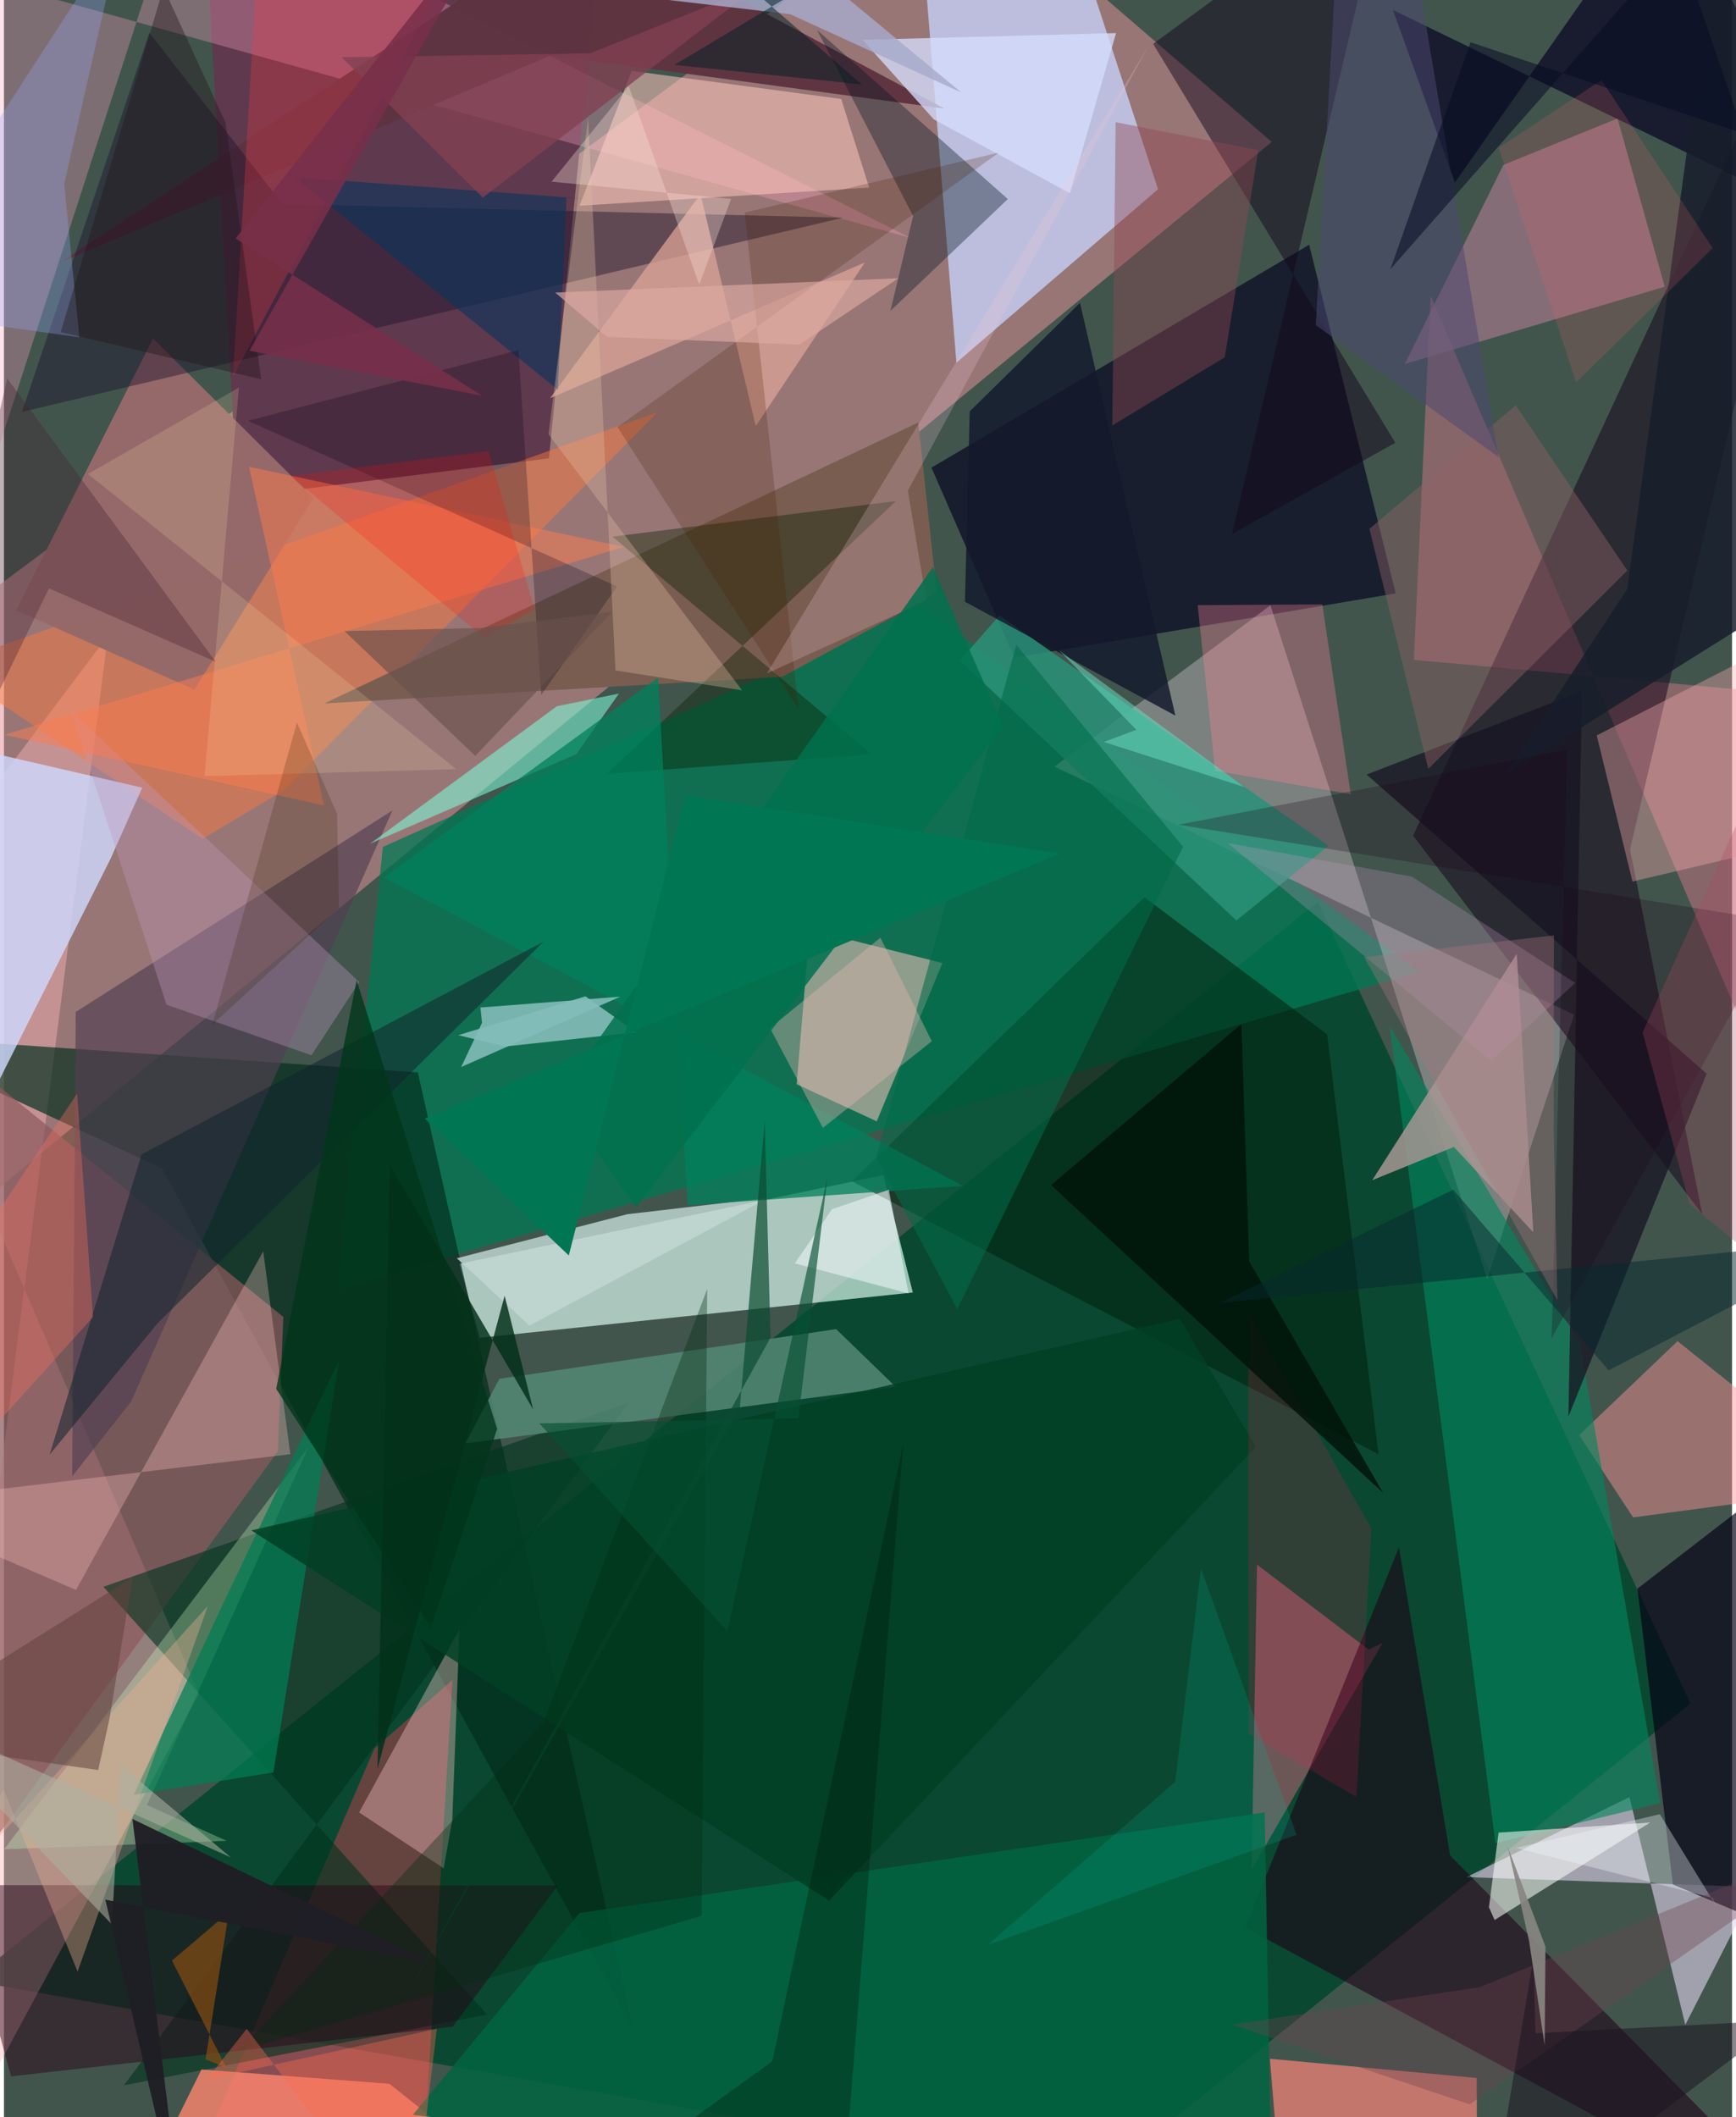 <svg xmlns="http://www.w3.org/2000/svg" width="228" height="278" viewBox="0 0 836 1024"><path fill="#41554d" d="M0 0h836v1024H0z"/><path fill="#e5939b" fill-opacity=".533" d="M613.318 68.669L461.788-62-62 327.305v296.208z"/><path fill="#02452c" fill-opacity=".839" d="M635.678 436.222l-651.73 521.746 544.426 96.98 287.483-230.962z"/><path fill="#dcfaf1" fill-opacity=".686" d="M220.292 611.288l9.897 35.753 209.489-21.9-14.26-56.778z"/><path fill="#bebfde" fill-opacity=".984" d="M445.005-19.267l15.763 194.693 97.534-83.913L508.051-62z"/><path fill="#5f394d" d="M263.666 221.68l-150.78 18.84L98.663-15.434 291.818-62z"/><path fill="#007852" fill-opacity=".741" d="M684.747 470.001L161.22 623.755l22.095-214.125L443.32 293.105z"/><path fill="#ffb7b9" fill-opacity=".431" d="M94.284 819.242L-62 456.609 50.283 307.446-49.447 1086z"/><path fill="#03001e" fill-opacity=".647" d="M631.425 118.372L448.693 226.187l40.145 91.948 184.472-31.133z"/><path fill="#002c1c" fill-opacity=".667" d="M76.502 565.099l227.931 416.178-104.216-462.583L-62 500.664z"/><path fill="#f8e3ed" fill-opacity=".31" d="M508.23 370.758L612.7 292.74l104.834 325.963 42.06-127.87z"/><path fill="#f7c5bd" fill-opacity=".545" d="M389.781 449.629l64.223 16.17-31.797 76.551-38.734-17.966z"/><path fill="#e2d5f0" fill-opacity=".592" d="M847.382 912.693l-139.909-4.792 78.879-38.677 27.047 110.117z"/><path fill="#ff3d57" fill-opacity=".369" d="M203.313 1038.575l-110.053 6.856 85.9-199.655 37.809-33.222z"/><path fill="#e67d90" fill-opacity=".416" d="M839.744 492.896l-149.54-349.852-8.117 176.105L898 338.822z"/><path fill="#150019" fill-opacity=".51" d="M681.681 404.16L898-62 786.647 410.76l34.903 176.403z"/><path fill="#ff793c" fill-opacity=".459" d="M316.156 199.384L-28.731 322.056 96.11 405.717l39.455-23.625z"/><path fill="#cfd8fd" fill-opacity=".812" d="M51.457 415.595L-59.806 636.773l54.36-272.48 72.35 16.676z"/><path fill="#8d595e" fill-opacity=".718" d="M-62 477.286l197.152 159.675-2.664 65.007L-62 968.832z"/><path fill="#795d50" d="M451.282 286.82l-74.745 40.512-221.586 12.905 287.363-135.89z"/><path fill="#00321e" fill-opacity=".604" d="M233.748 974.382L48.105 767.465l254.304-89.242L58.047 1008.59z"/><path fill="#ffa7c7" fill-opacity=".314" d="M-62 400.085L87.634-62l351.06 177.138-482.193-134.57z"/><path fill="#9e7688" fill-opacity=".737" d="M677.638 176.053l47.74-96.294 55.21-22.44 22.841 81.333z"/><path fill="#cd657c" fill-opacity=".506" d="M603.589 904.28l2.616-147.509 54.04 41.133 6.707-3.323z"/><path fill="#00200c" fill-opacity=".545" d="M551.709 433.98l88.41 66.307 24.853 203.085L410.2 571.379z"/><path fill="#1d0316" fill-opacity=".576" d="M674.867 748.392L600.43 932.25 885.674 1086 699.615 897.389z"/><path fill="#fd8578" fill-opacity=".69" d="M612.432 995.74l7.432 90.26h92.922l-.307-80.958z"/><path fill="#ff939a" fill-opacity=".463" d="M809.639 648.68L898 719.286l-109.869 14.619-26.085-39.793z"/><path fill="#080320" fill-opacity=".694" d="M701.932 88.275L804.402-57.96 898 114.603 671.965 4.846z"/><path fill="#02855d" fill-opacity=".616" d="M762.426 650.202l38.794 221.905-79.688 19.384-51.123-395.11z"/><path fill="#5e3441" fill-opacity=".976" d="M27.627 126.73L281.175-39.973l173.88 92.528-190.441-25.76z"/><path fill="#050016" fill-opacity=".675" d="M807.365 911.437L898 949.771l-42.45-231.854-65.312 50.445z"/><path fill="#538873" fill-opacity=".859" d="M223.275 698.083l16.367-31.19 162.928-24.048 28.794 27.884z"/><path fill="#513f52" fill-opacity=".655" d="M61.59 677.814L187.932 391.99 34.723 489.438 33.006 714.06z"/><path fill="#fec6bc" fill-opacity=".549" d="M405.022 47.869l-101.318-13.58-25.248 65.217 140.127-8.764z"/><path fill="#ff876f" fill-opacity=".796" d="M53.584 1086l178.803-41.547-45.878-36.591-90.949-6.935z"/><path fill="#d0f0fc" fill-opacity=".545" d="M242.289 506.171l63.475-6.88-24.466-17.408-61.486 18.79z"/><path fill="#006442" fill-opacity=".851" d="M278.435 925.265l331.458-48.67 3.539 195.884-415.619-49.603z"/><path fill="#956969" fill-opacity=".992" d="M72.112 163.69L5.864 295.084l86.299 38.494 57.613-92.729z"/><path fill="#fac7c7" fill-opacity=".38" d="M171.798 876.61l40.936 27.024 4.162-23.49 3.467-92.174z"/><path fill="#a89795" fill-opacity=".835" d="M661.93 570.824l39.498-16.101 38.44 41.308-8.013-134.734z"/><path fill="#d1ffc3" fill-opacity=".302" d="M.063 894.442L147.399 699.82 69.158 873.046l38.607 17.31z"/><path fill="#1f132c" fill-opacity=".447" d="M134.702 98.653l271.19 6.638-397.16 93.927L70.363 15.791z"/><path fill="#2a0417" fill-opacity=".467" d="M217.109 980.26L3.452 1004.262l-25.293-92.502 289.727.198z"/><path fill="#fcb0b2" fill-opacity=".373" d="M849.892 411.7L898 290.592l-127.454 65.1 17.287 70.68z"/><path fill="#2a9078" fill-opacity=".859" d="M481.576 297.674l159.197 111.344-44.53 36.21-133.781-125.724z"/><path fill="#7dfdda" fill-opacity=".561" d="M267.489 341.577l-90.363 66.497 99.698-43.286 20.687-29.323z"/><path fill="#00141e" fill-opacity=".369" d="M485.66 96.274l-56.79 54.048 10.955-45.861-46.475-89.936z"/><path fill="#082000" fill-opacity=".392" d="M294.386 259.562l137.182-17.228-139.904 131.98 128.042-9.536z"/><path fill="#dba395" fill-opacity=".749" d="M336.971 93.902l-72.82 98.739 152.323-65.694-52.765 79.133z"/><path fill="#11051b" fill-opacity=".478" d="M555.942 21.22l117.16 192.94-79.003 44.118L669.554-62z"/><path fill="#ffc5c3" fill-opacity=".31" d="M34.841 768.977l90.576-163.784 13.116 98.156L-62 727.408z"/><path fill="#fbfffa" fill-opacity=".557" d="M723.065 886.365l-4.671 36.116 2.737 6.163 75.3-47.168z"/><path fill="#007d53" fill-opacity=".729" d="M130.327 857.263l-67.552 10.832 43.344-92.692 56.056-117.636z"/><path fill="#d6defd" fill-opacity=".765" d="M415.36 19.263l122.644-3.25-22.346 77.41-65.805-35.674z"/><path fill="#c1d8d2" fill-opacity=".824" d="M301.606 587.27l-82.532 21.308 35.152 32.565 115.581-61.824z"/><path fill="#181422" fill-opacity=".741" d="M823.71 519.298l-66.866 165.837 6.561-350.86-104.2 40.347z"/><path fill="#ff839b" fill-opacity=".329" d="M637.783 292.339l13.76 91.811-65.636-11.394-8.416-80.057z"/><path fill="#bf97bc" fill-opacity=".357" d="M78.626 485.94L32.548 344.108l139.328 130.86-23.108 35.434z"/><path fill="#00805c" fill-opacity=".757" d="M316.429 327.663l14.292 255.278 133.321-9.365L183.908 424.37z"/><path fill="#11252e" fill-opacity=".553" d="M74.281 640.053l-52.183 63.49 44.522-145.22 194.367-102.84z"/><path fill="#f93a4a" fill-opacity=".282" d="M240.605-62l-129.78 244.164L121.623-2.878 327.836-62z"/><path fill="#fe7d4f" fill-opacity=".494" d="M.23 355.394l154.612 34.176-36.285-163.818 181.242 38.77z"/><path fill="#004024" fill-opacity=".839" d="M119.635 740.198L399.2 919.292l206.449-219.487-36.774-61.916z"/><path fill="#03355e" fill-opacity=".553" d="M272.13 95.578L268 188.514 140.557 85.688 283.43 96.297z"/><path fill="#171d2b" fill-opacity=".839" d="M785.311 284.943l-59.276 90.004L898 267.473 832.53-62z"/><path fill="#8f4851" fill-opacity=".42" d="M590.617 172.778l-54.433 33.016 1.598-146.7 69.039 13.549z"/><path fill="#c69bc4" fill-opacity=".267" d="M591.939 407.715L719.41 513.028l40.712-37.602L681.064 424z"/><path fill="#ff1557" fill-opacity=".153" d="M601.905 634.05l59.632 105.303-7.267 129.81-52.078-30.719z"/><path fill="#080019" fill-opacity=".247" d="M296.587 283.642l-178.562-80.116 130.87-34.16 11.015 166.809z"/><path fill="#14192d" fill-opacity=".839" d="M566.682 346.111l-101.78-55.064 2.306-92.086 53.35-52.464z"/><path fill="#8e6166" fill-opacity=".443" d="M660.583 255.767l28.477 116.075 96.275-95.896-53.977-79.86z"/><path fill="#006b49" fill-opacity=".573" d="M421.97 559.828l39.22 73.344 109.213-223.655-80.695-97.706z"/><path fill="#96a3f1" fill-opacity=".318" d="M-62 149.306l98.448 13.84-7.286-74.174L57.098-34.186z"/><path fill="#dfbca0" fill-opacity=".349" d="M295.822 324.253l61.249 9.629-93.631-123.838L282.6 56.84z"/><path fill="#fb705f" fill-opacity=".353" d="M-62 674.324v79.064L43.065 637.017l-7.681-108.093z"/><path fill="#00361a" fill-opacity=".784" d="M170.623 474.068l67.969 217.035-32.038 96.315-74.858-115.672z"/><path fill="#0a4b30" fill-opacity=".686" d="M370.84 646.987l-2.814-104.616-12.022 138.451L195.5 963.963z"/><path fill="#f0af94" fill-opacity=".369" d="M-20.696 908.66l119.32-131.901-63.001 176.808-35.966-88.322z"/><path fill="#491f00" fill-opacity=".224" d="M481.322 73.807l-184.52 132.768 87.608 136.481-26.078-240.23z"/><path fill="#e3b8b2" fill-opacity=".392" d="M370.598 497.264l53.377-43.727 24.88 50.078-52.685 41.904z"/><path fill="#f4c9da" fill-opacity=".231" d="M369.048 325.712l77.168-35.136-8.947-53.217L553.392 22.73z"/><path fill="#001309" fill-opacity=".816" d="M602.405 610.131l-3.77-114.845-92.061 77.877 160.634 148.924z"/><path fill="#f4faff" fill-opacity=".337" d="M801.086 877.474l-69.57 16.303 94.968 24.13 2.237 4.598z"/><path fill="#00714e" fill-opacity=".851" d="M267.845 530.59l181.532-256.281 34.053 76.997-177.539 232.71z"/><path fill="#deaaa4" fill-opacity=".659" d="M291.769 162.94l-25.101-21.434 165.998-6.922-47.818 32.108z"/><path fill="#1e0417" fill-opacity=".263" d="M756.336 362.484l-7.625 284.799 111.312-201.355-291.767-47.04z"/><path fill="#62423d" fill-opacity=".545" d="M51.17 830.71l-5.566 25.383L-62 840.798 62.193 762.96z"/><path fill="#aeb2a2" fill-opacity=".565" d="M56.58 853.828l53.132 44.497-156.73-70.176 99.247 102.593z"/><path fill="#884e14" fill-opacity=".686" d="M81.28 948.258l26.321 51.84-10.069-4.07 11.259-71.136z"/><path fill="#472332" fill-opacity=".349" d="M102.461 320.106L1.601 183.047-62 457.434l83.765-172.87z"/><path fill="#4c486f" fill-opacity=".522" d="M675.544-62l47.48 283.086-88.406-63.865L643.58-1.556z"/><path fill="#814052" fill-opacity=".78" d="M231.653 95.585L163.348 27.71l120.35-1.925 81.5-32.782z"/><path fill="#fbe6b1" fill-opacity=".18" d="M97.056 375.38l121.73-3.37-178.16-142.756 73.056-41.795z"/><path fill="#03301a" fill-opacity=".831" d="M256.002 681.656l-13.794-54.962-61.504 228.865 6-292.132z"/><path fill="#ff0b09" fill-opacity=".204" d="M234.385 218.17l22.334 76.601-24.475 13.715-93.562-78.246z"/><path fill="#e96167" fill-opacity=".196" d="M760.64 184.894L723.122 71.507l49.705-32.766 53.81 81.293z"/><path fill="#af4762" fill-opacity=".282" d="M898 650.553L889.028 286.2l-96.285 213.17 22.755 82.952z"/><path fill="#6d4150" fill-opacity=".369" d="M709.082 1017.795L898 885.821 713.864 961.14l-119.652 18.094z"/><path fill="#001809" fill-opacity=".325" d="M371.712 996.965l63.349-298.608-30.345 378.326-91.331-37.584z"/><path fill="#6be1c5" fill-opacity=".498" d="M600.04 380.657l-89.6-66.108 37.378 38.413-15.714 5.896z"/><path fill="#1a121e" fill-opacity=".51" d="M860.632 977.18L716.532 1086l23.422-139.073.937 36.467z"/><path fill="#07292f" fill-opacity=".506" d="M701.086 575.409l75.224 87.38L898 599.33l-309.58 30.823z"/><path fill="#eff6f7" fill-opacity=".565" d="M400.56 584.893l-17.944 26.149 54.995 14.538-9.542-50.15z"/><path fill="#017653" d="M203.6 541.027l307.13-128.162-181.026-28.255-56.45 222.608z"/><path fill="#00b197" fill-opacity=".196" d="M625.313 887.437L475.99 940.623l90.64-78.82 12.477-103.037z"/><path fill="#83bcb9" fill-opacity=".886" d="M221.202 516.07l10.078-21.387-.783-7.383 67.687-5.256z"/><path fill="#fde2d9" fill-opacity=".333" d="M302.266 41.657L264.911 87.87l86.851 8.356-15.41 41.444z"/><path fill="#002c12" fill-opacity=".353" d="M260.986 833.175l-147.52 159.04 224.045-65.587 2.712-303.246z"/><path fill="#a8aaca" fill-opacity=".824" d="M380.408 6.894l82.769 37.853L334.07-62l-192.2 40.956z"/><path fill="#382400" fill-opacity=".216" d="M161.164 393.657l.927 45.412-61.328 56.556 40.978-146.198z"/><path fill="#23161c" fill-opacity=".404" d="M107.227 59.431l17.212 124.031-97.003-22.842L77.19-5.933z"/><path fill="#69504c" fill-opacity=".635" d="M230.45 303.736l-65.718 1.503 63.274 60.37 66.25-69.632z"/><path fill="#012023" fill-opacity=".514" d="M324.413 31.377L480.113-62H296.11L414.99 40.849z"/><path fill="#ff6d4f" fill-opacity=".373" d="M98.13 1005.8l19.31-24.529L196.863 1086l12.57-104.73z"/><path fill="#1f1e25" fill-opacity=".953" d="M62.156 879.777l24.455 199.157-37.575-160.14 157.565 30.398z"/><path fill="#065032" fill-opacity=".643" d="M398.398 569.358l-48.456 219.627L259.01 688.47l125.314-2.468z"/><path fill="#080e25" fill-opacity=".561" d="M841.59 64.597l-31.762-92.432-139.081 157.972 38.75-109.687z"/><path fill="#ac767e" fill-opacity=".349" d="M749.738 549.88l.087-97.487-91.84 10.551 93.558 165.953z"/><path fill="#77304a" fill-opacity=".871" d="M112.044 115.339l119.224 76.051-112.494-21.746 125.609-222.14z"/><path fill="#888682" fill-opacity=".918" d="M737.832 938.832l-10.441-45.85 18.369 48.615-.438 47.568z"/></svg>